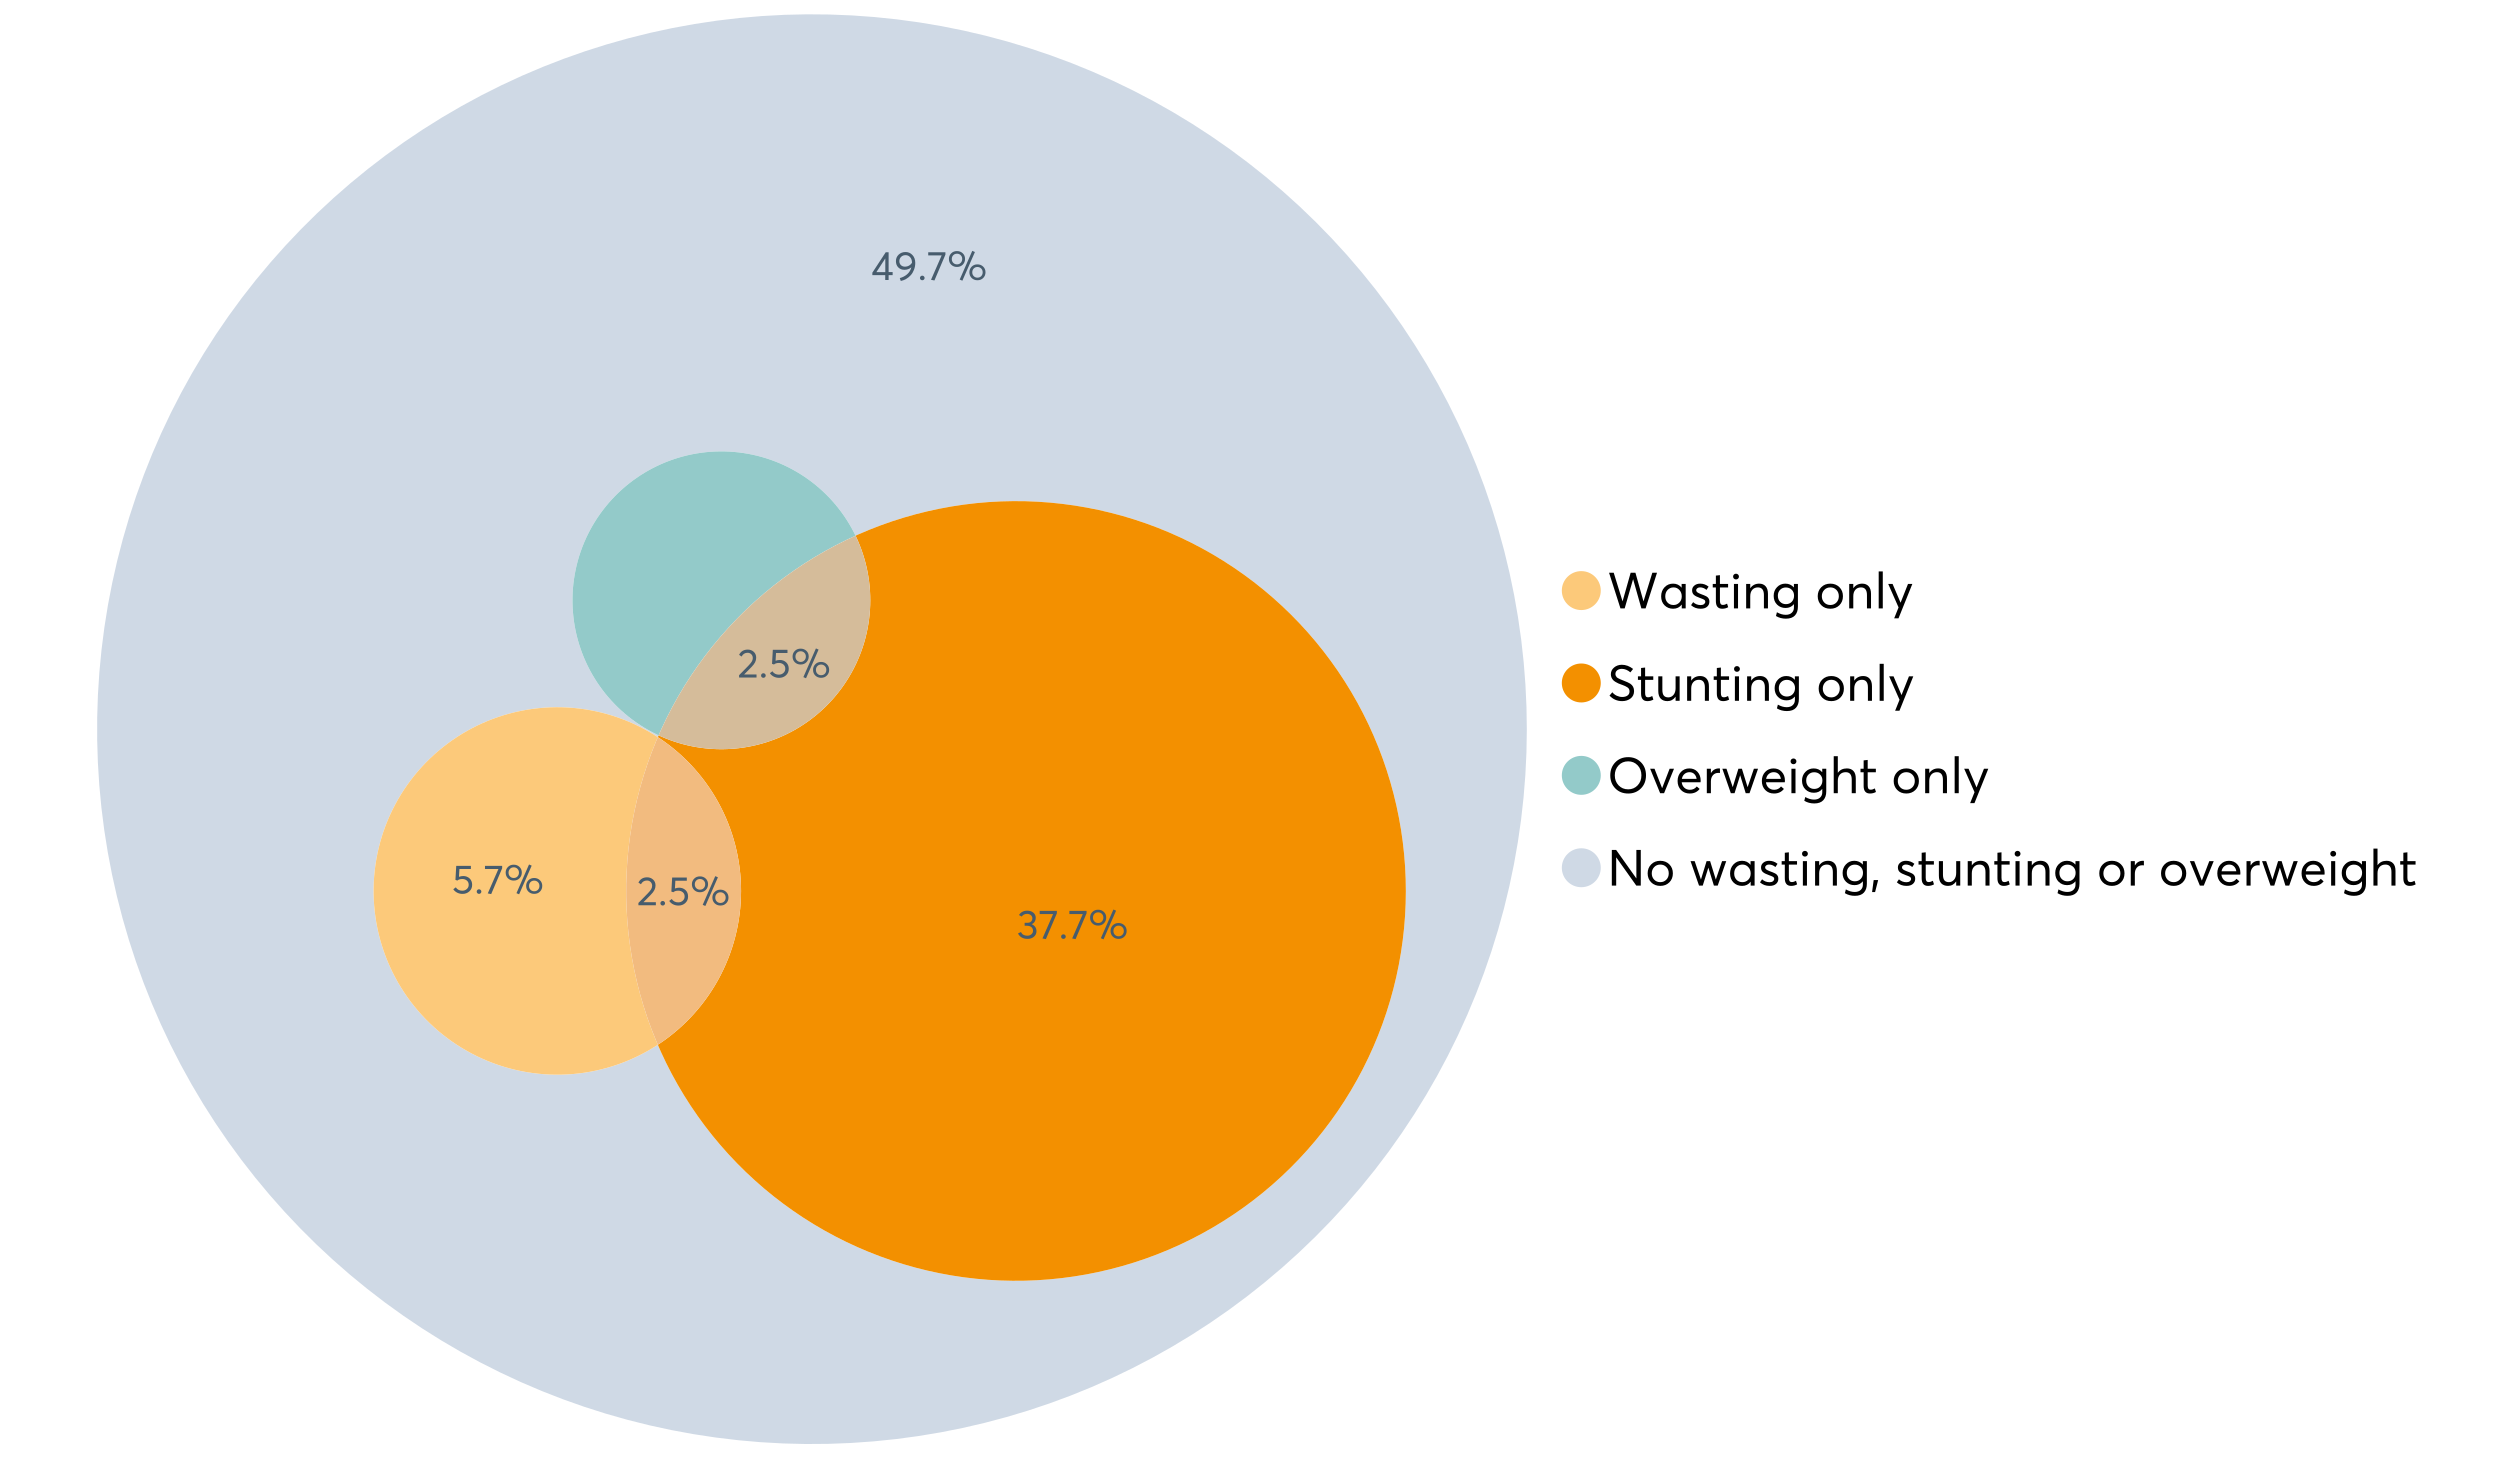 <?xml version="1.0" encoding="UTF-8"?>
<svg xmlns="http://www.w3.org/2000/svg" xmlns:xlink="http://www.w3.org/1999/xlink" width="1234.286pt" height="720pt" viewBox="0 0 1234.286 720" version="1.1">
<defs>
<g>
<symbol overflow="visible" id="glyph0-0">
<path style="stroke:none;" d=""/>
</symbol>
<symbol overflow="visible" id="glyph0-1">
<path style="stroke:none;" d="M 22.234 -17.609 L 24.547 -17.609 L 18.906 0 L 16.828 0 L 12.75 -14.438 L 12.734 -14.438 L 8.578 0 L 6.5 0 L 0.875 -17.609 L 3.172 -17.609 L 7.516 -3.547 L 7.562 -3.547 L 11.531 -17.609 L 13.891 -17.609 L 17.859 -3.5 L 17.891 -3.5 Z M 22.234 -17.609 "/>
</symbol>
<symbol overflow="visible" id="glyph0-2">
<path style="stroke:none;" d="M 11.297 -12.078 L 13.297 -12.078 L 13.297 0 L 11.359 0 L 11.359 -1.906 L 11.344 -1.906 C 10.312 -0.531 8.906 0.156 7.125 0.156 C 5.414 0.156 4 -0.406 2.875 -1.531 C 1.75 -2.656 1.188 -4.129 1.188 -5.953 C 1.188 -7.742 1.742 -9.238 2.859 -10.438 C 3.984 -11.633 5.395 -12.234 7.094 -12.234 C 8.812 -12.234 10.203 -11.578 11.266 -10.266 L 11.297 -10.266 Z M 7.297 -1.688 C 8.422 -1.688 9.379 -2.086 10.172 -2.891 C 10.961 -3.691 11.359 -4.711 11.359 -5.953 C 11.359 -7.191 10.973 -8.238 10.203 -9.094 C 9.441 -9.945 8.477 -10.375 7.312 -10.375 C 6.156 -10.375 5.18 -9.961 4.391 -9.141 C 3.609 -8.328 3.219 -7.266 3.219 -5.953 C 3.219 -4.711 3.594 -3.691 4.344 -2.891 C 5.102 -2.086 6.086 -1.688 7.297 -1.688 Z M 7.297 -1.688 "/>
</symbol>
<symbol overflow="visible" id="glyph0-3">
<path style="stroke:none;" d="M 5.609 0.156 C 3.734 0.156 2.156 -0.426 0.875 -1.594 L 1.906 -3.094 C 2.945 -2.133 4.18 -1.656 5.609 -1.656 C 6.305 -1.656 6.859 -1.812 7.266 -2.125 C 7.68 -2.445 7.891 -2.832 7.891 -3.281 C 7.891 -3.738 7.688 -4.086 7.281 -4.328 C 6.875 -4.566 6.164 -4.859 5.156 -5.203 C 5.094 -5.223 5.047 -5.242 5.016 -5.266 C 3.836 -5.672 2.938 -6.141 2.312 -6.672 C 1.695 -7.203 1.391 -7.973 1.391 -8.984 C 1.391 -9.91 1.766 -10.68 2.516 -11.297 C 3.266 -11.922 4.223 -12.234 5.391 -12.234 C 6.922 -12.234 8.301 -11.738 9.531 -10.75 L 8.484 -9.156 C 7.523 -9.977 6.457 -10.391 5.281 -10.391 C 4.801 -10.391 4.367 -10.258 3.984 -10 C 3.609 -9.738 3.422 -9.398 3.422 -8.984 C 3.422 -8.555 3.609 -8.207 3.984 -7.938 C 4.359 -7.676 4.93 -7.395 5.703 -7.094 C 5.836 -7.039 6.082 -6.945 6.438 -6.812 C 6.789 -6.688 7.023 -6.598 7.141 -6.547 C 7.254 -6.492 7.453 -6.406 7.734 -6.281 C 8.016 -6.164 8.207 -6.078 8.312 -6.016 C 8.414 -5.961 8.566 -5.867 8.766 -5.734 C 8.973 -5.598 9.113 -5.477 9.188 -5.375 C 9.258 -5.281 9.359 -5.148 9.484 -4.984 C 9.609 -4.816 9.695 -4.656 9.75 -4.5 C 9.801 -4.344 9.844 -4.16 9.875 -3.953 C 9.906 -3.742 9.922 -3.523 9.922 -3.297 C 9.922 -2.305 9.547 -1.484 8.797 -0.828 C 8.055 -0.172 6.992 0.156 5.609 0.156 Z M 5.609 0.156 "/>
</symbol>
<symbol overflow="visible" id="glyph0-4">
<path style="stroke:none;" d="M 5.328 0.156 C 3.234 0.156 2.188 -1.094 2.188 -3.594 L 2.188 -10.344 L 0.641 -10.344 L 0.641 -12.078 L 2.188 -12.078 L 2.188 -16.203 L 4.188 -16.422 L 4.188 -12.078 L 8.219 -12.078 L 8.219 -10.344 L 4.188 -10.344 L 4.188 -3.891 C 4.188 -3.148 4.297 -2.602 4.516 -2.25 C 4.742 -1.906 5.133 -1.734 5.688 -1.734 C 6.312 -1.734 6.988 -1.941 7.719 -2.359 L 8.266 -0.594 C 7.367 -0.094 6.391 0.156 5.328 0.156 Z M 5.328 0.156 "/>
</symbol>
<symbol overflow="visible" id="glyph0-5">
<path style="stroke:none;" d="M 3.094 -14.312 C 2.688 -14.312 2.344 -14.445 2.062 -14.719 C 1.789 -15 1.656 -15.336 1.656 -15.734 C 1.656 -16.129 1.789 -16.461 2.062 -16.734 C 2.344 -17.004 2.688 -17.141 3.094 -17.141 C 3.5 -17.141 3.844 -17 4.125 -16.719 C 4.406 -16.438 4.547 -16.109 4.547 -15.734 C 4.547 -15.336 4.406 -15 4.125 -14.719 C 3.844 -14.445 3.5 -14.312 3.094 -14.312 Z M 2.078 0 L 2.078 -12.078 L 4.094 -12.078 L 4.094 0 Z M 2.078 0 "/>
</symbol>
<symbol overflow="visible" id="glyph0-6">
<path style="stroke:none;" d="M 8.344 -12.234 C 9.676 -12.234 10.727 -11.805 11.5 -10.953 C 12.281 -10.098 12.672 -8.836 12.672 -7.172 L 12.672 0 L 10.672 0 L 10.672 -6.594 C 10.672 -9.113 9.688 -10.375 7.719 -10.375 C 6.562 -10.375 5.641 -9.988 4.953 -9.219 C 4.266 -8.445 3.922 -7.383 3.922 -6.031 L 3.922 0 L 1.906 0 L 1.906 -12.078 L 3.922 -12.078 L 3.922 -9.969 L 3.938 -9.969 C 5 -11.477 6.469 -12.234 8.344 -12.234 Z M 8.344 -12.234 "/>
</symbol>
<symbol overflow="visible" id="glyph0-7">
<path style="stroke:none;" d="M 11.094 -12.078 L 13.078 -12.078 L 13.078 -0.922 C 13.078 0.93 12.594 2.391 11.625 3.453 C 10.656 4.523 9.16 5.062 7.141 5.062 C 5.328 5.062 3.691 4.625 2.234 3.75 L 2.703 1.891 C 4.211 2.734 5.66 3.156 7.047 3.156 C 8.348 3.156 9.348 2.816 10.047 2.141 C 10.754 1.473 11.109 0.629 11.109 -0.391 L 11.109 -2.078 L 11.062 -2.078 C 10.051 -0.836 8.688 -0.219 6.969 -0.219 C 5.312 -0.219 3.922 -0.77 2.797 -1.875 C 1.672 -2.988 1.109 -4.43 1.109 -6.203 C 1.109 -7.922 1.66 -9.352 2.766 -10.5 C 3.867 -11.656 5.238 -12.234 6.875 -12.234 C 8.57 -12.234 9.961 -11.617 11.047 -10.391 L 11.094 -10.391 Z M 7.125 -2.109 C 8.332 -2.109 9.305 -2.5 10.047 -3.281 C 10.797 -4.07 11.172 -5.078 11.172 -6.297 C 11.172 -7.492 10.785 -8.469 10.016 -9.219 C 9.242 -9.969 8.281 -10.344 7.125 -10.344 C 5.977 -10.344 5.031 -9.957 4.281 -9.188 C 3.539 -8.426 3.172 -7.457 3.172 -6.281 C 3.172 -5.02 3.551 -4.008 4.312 -3.25 C 5.07 -2.488 6.008 -2.109 7.125 -2.109 Z M 7.125 -2.109 "/>
</symbol>
<symbol overflow="visible" id="glyph0-8">
<path style="stroke:none;" d=""/>
</symbol>
<symbol overflow="visible" id="glyph0-9">
<path style="stroke:none;" d="M 7.422 0.156 C 5.566 0.156 4.062 -0.43 2.906 -1.609 C 1.75 -2.785 1.172 -4.258 1.172 -6.031 C 1.172 -7.801 1.75 -9.273 2.906 -10.453 C 4.062 -11.641 5.566 -12.234 7.422 -12.234 C 9.203 -12.234 10.68 -11.656 11.859 -10.5 C 13.035 -9.344 13.625 -7.852 13.625 -6.031 C 13.625 -4.207 13.035 -2.719 11.859 -1.562 C 10.68 -0.414 9.203 0.156 7.422 0.156 Z M 7.422 -1.688 C 8.598 -1.688 9.586 -2.094 10.391 -2.906 C 11.191 -3.727 11.594 -4.77 11.594 -6.031 C 11.594 -7.301 11.191 -8.344 10.391 -9.156 C 9.598 -9.969 8.609 -10.375 7.422 -10.375 C 6.18 -10.375 5.164 -9.953 4.375 -9.109 C 3.594 -8.273 3.203 -7.242 3.203 -6.016 C 3.203 -4.797 3.594 -3.77 4.375 -2.938 C 5.164 -2.102 6.18 -1.688 7.422 -1.688 Z M 7.422 -1.688 "/>
</symbol>
<symbol overflow="visible" id="glyph0-10">
<path style="stroke:none;" d="M 2.078 0 L 2.078 -18.266 L 4.094 -18.266 L 4.094 0 Z M 2.078 0 "/>
</symbol>
<symbol overflow="visible" id="glyph0-11">
<path style="stroke:none;" d="M 10.344 -12.078 L 12.484 -12.078 L 5.656 4.906 L 3.516 4.906 L 5.688 -0.5 L 0.578 -12.078 L 2.734 -12.078 L 6.656 -2.875 L 6.703 -2.875 Z M 10.344 -12.078 "/>
</symbol>
<symbol overflow="visible" id="glyph0-12">
<path style="stroke:none;" d="M 7.344 0.156 C 4.875 0.156 2.789 -0.754 1.094 -2.578 L 2.484 -4.219 C 3.098 -3.457 3.844 -2.879 4.719 -2.484 C 5.594 -2.086 6.477 -1.891 7.375 -1.891 C 8.457 -1.891 9.328 -2.129 9.984 -2.609 C 10.641 -3.086 10.969 -3.75 10.969 -4.594 C 10.969 -5.051 10.891 -5.445 10.734 -5.781 C 10.578 -6.113 10.305 -6.406 9.922 -6.656 C 9.547 -6.914 9.176 -7.125 8.812 -7.281 C 8.457 -7.438 7.953 -7.641 7.297 -7.891 C 7.18 -7.941 7.086 -7.973 7.016 -7.984 C 6.367 -8.223 5.844 -8.426 5.438 -8.594 C 5.039 -8.77 4.582 -9.016 4.062 -9.328 C 3.539 -9.641 3.133 -9.957 2.844 -10.281 C 2.551 -10.602 2.297 -11.008 2.078 -11.5 C 1.867 -11.988 1.766 -12.531 1.766 -13.125 C 1.766 -14.438 2.285 -15.535 3.328 -16.422 C 4.367 -17.316 5.641 -17.773 7.141 -17.797 C 9.129 -17.797 10.992 -17.109 12.734 -15.734 L 11.406 -14.047 C 10.039 -15.203 8.617 -15.781 7.141 -15.781 C 6.285 -15.781 5.551 -15.551 4.938 -15.094 C 4.32 -14.645 4.016 -14.02 4.016 -13.219 C 4.016 -12.895 4.082 -12.594 4.219 -12.312 C 4.352 -12.039 4.5 -11.816 4.656 -11.641 C 4.82 -11.473 5.113 -11.281 5.531 -11.062 C 5.945 -10.852 6.273 -10.691 6.516 -10.578 C 6.754 -10.473 7.172 -10.305 7.766 -10.078 C 9.586 -9.379 10.785 -8.832 11.359 -8.438 C 12.598 -7.594 13.219 -6.383 13.219 -4.812 C 13.219 -3.258 12.645 -2.039 11.5 -1.156 C 10.352 -0.281 8.969 0.156 7.344 0.156 Z M 7.344 0.156 "/>
</symbol>
<symbol overflow="visible" id="glyph0-13">
<path style="stroke:none;" d="M 10.203 -12.078 L 12.203 -12.078 L 12.203 0 L 10.203 0 L 10.203 -2.016 L 10.172 -2.016 C 9.16 -0.566 7.836 0.156 6.203 0.156 C 4.766 0.156 3.645 -0.258 2.844 -1.094 C 2.051 -1.938 1.656 -3.203 1.656 -4.891 L 1.656 -12.078 L 3.672 -12.078 L 3.672 -5.453 C 3.672 -4.117 3.914 -3.156 4.406 -2.562 C 4.895 -1.977 5.633 -1.688 6.625 -1.688 C 7.613 -1.688 8.457 -2.094 9.156 -2.906 C 9.852 -3.727 10.203 -4.836 10.203 -6.234 Z M 10.203 -12.078 "/>
</symbol>
<symbol overflow="visible" id="glyph0-14">
<path style="stroke:none;" d="M 10.328 0.156 C 7.711 0.156 5.582 -0.691 3.938 -2.391 C 2.289 -4.086 1.469 -6.223 1.469 -8.797 C 1.469 -11.379 2.289 -13.523 3.938 -15.234 C 5.582 -16.941 7.711 -17.797 10.328 -17.797 C 12.836 -17.797 14.926 -16.961 16.594 -15.297 C 18.27 -13.629 19.109 -11.469 19.109 -8.812 C 19.109 -6.164 18.27 -4.008 16.594 -2.344 C 14.926 -0.676 12.836 0.156 10.328 0.156 Z M 10.328 -1.906 C 12.172 -1.906 13.719 -2.555 14.969 -3.859 C 16.219 -5.16 16.844 -6.812 16.844 -8.812 C 16.844 -10.82 16.219 -12.477 14.969 -13.781 C 13.719 -15.082 12.172 -15.734 10.328 -15.734 C 8.391 -15.734 6.801 -15.066 5.562 -13.734 C 4.32 -12.398 3.703 -10.754 3.703 -8.797 C 3.703 -6.848 4.32 -5.211 5.562 -3.891 C 6.801 -2.566 8.391 -1.906 10.328 -1.906 Z M 10.328 -1.906 "/>
</symbol>
<symbol overflow="visible" id="glyph0-15">
<path style="stroke:none;" d="M 10.203 -12.078 L 12.375 -12.078 L 7.469 0 L 5.531 0 L 0.594 -12.078 L 2.75 -12.078 L 6.469 -2.562 L 6.547 -2.562 Z M 10.203 -12.078 "/>
</symbol>
<symbol overflow="visible" id="glyph0-16">
<path style="stroke:none;" d="M 12.562 -6.234 C 12.562 -6.098 12.551 -5.922 12.531 -5.703 L 12.5 -5.406 L 3.203 -5.406 C 3.336 -4.281 3.77 -3.379 4.5 -2.703 C 5.238 -2.023 6.156 -1.688 7.25 -1.688 C 8.656 -1.688 9.785 -2.234 10.641 -3.328 L 12.062 -2.109 C 10.883 -0.598 9.254 0.156 7.172 0.156 C 5.43 0.156 3.992 -0.414 2.859 -1.562 C 1.734 -2.719 1.172 -4.207 1.172 -6.031 C 1.172 -7.832 1.719 -9.316 2.812 -10.484 C 3.914 -11.648 5.297 -12.234 6.953 -12.234 C 8.617 -12.234 9.969 -11.672 11 -10.547 C 12.039 -9.422 12.562 -7.984 12.562 -6.234 Z M 9.406 -9.469 C 8.789 -10.07 8.004 -10.375 7.047 -10.375 C 6.086 -10.375 5.266 -10.078 4.578 -9.484 C 3.891 -8.898 3.457 -8.098 3.281 -7.078 L 10.562 -7.078 C 10.406 -8.078 10.02 -8.875 9.406 -9.469 Z M 9.406 -9.469 "/>
</symbol>
<symbol overflow="visible" id="glyph0-17">
<path style="stroke:none;" d="M 7.891 -12.234 C 8.141 -12.234 8.305 -12.223 8.391 -12.203 L 8.391 -9.969 C 8.023 -10.008 7.758 -10.031 7.594 -10.031 C 6.469 -10.031 5.57 -9.641 4.906 -8.859 C 4.25 -8.078 3.922 -7.066 3.922 -5.828 L 3.922 0 L 1.906 0 L 1.906 -12.078 L 3.922 -12.078 L 3.922 -9.953 L 3.938 -9.953 C 4.883 -11.473 6.203 -12.234 7.891 -12.234 Z M 7.891 -12.234 "/>
</symbol>
<symbol overflow="visible" id="glyph0-18">
<path style="stroke:none;" d="M 16.297 -12.078 L 18.344 -12.078 L 14.141 0 L 12.25 0 L 9.531 -8.812 L 9.5 -8.812 L 6.75 0 L 4.906 0 L 0.719 -12.078 L 2.75 -12.078 L 5.828 -3.047 L 5.875 -3.047 L 8.641 -12.078 L 10.375 -12.078 L 13.172 -3.047 L 13.219 -3.047 Z M 16.297 -12.078 "/>
</symbol>
<symbol overflow="visible" id="glyph0-19">
<path style="stroke:none;" d="M 8.406 -12.234 C 9.781 -12.234 10.852 -11.816 11.625 -10.984 C 12.406 -10.16 12.797 -8.914 12.797 -7.25 L 12.797 0 L 10.797 0 L 10.797 -6.672 C 10.797 -9.141 9.812 -10.375 7.844 -10.375 C 6.633 -10.375 5.676 -9.992 4.969 -9.234 C 4.27 -8.473 3.922 -7.422 3.922 -6.078 L 3.922 0 L 1.906 0 L 1.906 -18.266 L 3.922 -18.266 L 3.922 -10.094 L 3.969 -10.094 C 4.977 -11.52 6.457 -12.234 8.406 -12.234 Z M 8.406 -12.234 "/>
</symbol>
<symbol overflow="visible" id="glyph0-20">
<path style="stroke:none;" d="M 14.359 -17.609 L 16.531 -17.609 L 16.531 0 L 14.312 0 L 4.438 -13.891 L 4.391 -13.891 L 4.391 0 L 2.234 0 L 2.234 -17.609 L 4.359 -17.609 L 14.312 -3.578 L 14.359 -3.578 Z M 14.359 -17.609 "/>
</symbol>
<symbol overflow="visible" id="glyph0-21">
<path style="stroke:none;" d="M 0.797 3.219 L 1.594 -2.734 L 3.797 -2.734 L 2.281 3.219 Z M 0.797 3.219 "/>
</symbol>
<symbol overflow="visible" id="glyph1-0">
<path style="stroke:none;" d=""/>
</symbol>
<symbol overflow="visible" id="glyph1-1">
<path style="stroke:none;" d="M 3.328 -1.531 L 9.406 -1.531 L 9.406 0 L 0.797 0 L 0.781 -1.156 L 5.469 -5.938 C 6.156 -6.656 6.676 -7.289 7.031 -7.844 C 7.383 -8.406 7.562 -8.992 7.562 -9.609 C 7.562 -10.367 7.32 -10.992 6.844 -11.484 C 6.363 -11.984 5.742 -12.234 4.984 -12.234 C 3.672 -12.234 2.688 -11.613 2.031 -10.375 L 0.797 -11.219 C 1.672 -12.945 3.098 -13.812 5.078 -13.812 C 6.223 -13.812 7.203 -13.445 8.016 -12.719 C 8.828 -11.988 9.234 -11.016 9.234 -9.797 C 9.234 -9.004 9.051 -8.25 8.688 -7.531 C 8.332 -6.812 7.734 -6.031 6.891 -5.188 L 3.328 -1.578 Z M 3.328 -1.531 "/>
</symbol>
<symbol overflow="visible" id="glyph1-2">
<path style="stroke:none;" d="M 2.406 0.125 C 2.07 0.125 1.797 0.016 1.578 -0.203 C 1.359 -0.422 1.25 -0.688 1.25 -1 C 1.25 -1.312 1.359 -1.578 1.578 -1.797 C 1.797 -2.023 2.07 -2.141 2.406 -2.141 C 2.719 -2.141 2.984 -2.023 3.203 -1.797 C 3.43 -1.578 3.547 -1.312 3.547 -1 C 3.547 -0.688 3.43 -0.422 3.203 -0.203 C 2.984 0.016 2.719 0.125 2.406 0.125 Z M 2.406 0.125 "/>
</symbol>
<symbol overflow="visible" id="glyph1-3">
<path style="stroke:none;" d="M 5.688 -8.688 C 6.945 -8.688 8 -8.289 8.844 -7.5 C 9.688 -6.707 10.109 -5.648 10.109 -4.328 C 10.109 -3.023 9.648 -1.953 8.734 -1.109 C 7.816 -0.273 6.688 0.141 5.344 0.141 C 4.395 0.141 3.52 -0.062 2.719 -0.469 C 1.914 -0.875 1.273 -1.438 0.797 -2.156 L 2.047 -3.109 C 2.367 -2.586 2.805 -2.176 3.359 -1.875 C 3.91 -1.582 4.531 -1.438 5.219 -1.438 C 6.113 -1.438 6.867 -1.711 7.484 -2.266 C 8.098 -2.816 8.406 -3.508 8.406 -4.344 C 8.406 -5.238 8.098 -5.941 7.484 -6.453 C 6.867 -6.961 6.125 -7.219 5.25 -7.219 C 4.207 -7.219 3.398 -6.961 2.828 -6.453 L 1.859 -6.766 L 2.25 -13.703 L 9.484 -13.703 L 9.484 -12.141 L 3.828 -12.141 L 3.609 -8.297 C 4.367 -8.555 5.062 -8.688 5.688 -8.688 Z M 5.688 -8.688 "/>
</symbol>
<symbol overflow="visible" id="glyph1-4">
<path style="stroke:none;" d="M 7.531 0.344 L 6.219 -0.219 L 12.422 -14.391 L 13.734 -13.812 Z M 4.859 -6.438 C 3.742 -6.438 2.801 -6.801 2.031 -7.531 C 1.27 -8.27 0.891 -9.223 0.891 -10.391 C 0.891 -11.473 1.258 -12.391 2 -13.141 C 2.738 -13.898 3.691 -14.281 4.859 -14.281 C 5.984 -14.281 6.93 -13.922 7.703 -13.203 C 8.473 -12.484 8.859 -11.547 8.859 -10.391 C 8.859 -9.285 8.484 -8.348 7.734 -7.578 C 6.992 -6.816 6.035 -6.438 4.859 -6.438 Z M 4.891 -7.719 C 5.641 -7.719 6.254 -7.973 6.734 -8.484 C 7.211 -8.992 7.453 -9.625 7.453 -10.375 C 7.453 -11.145 7.203 -11.77 6.703 -12.25 C 6.211 -12.738 5.609 -12.984 4.891 -12.984 C 4.129 -12.984 3.508 -12.734 3.031 -12.234 C 2.551 -11.734 2.312 -11.113 2.312 -10.375 C 2.312 -9.582 2.555 -8.941 3.047 -8.453 C 3.535 -7.961 4.148 -7.719 4.891 -7.719 Z M 14.969 0.125 C 13.852 0.125 12.91 -0.238 12.141 -0.969 C 11.379 -1.707 11 -2.656 11 -3.812 C 11 -4.895 11.367 -5.816 12.109 -6.578 C 12.859 -7.336 13.812 -7.719 14.969 -7.719 C 16.082 -7.719 17.023 -7.348 17.797 -6.609 C 18.566 -5.879 18.953 -4.945 18.953 -3.812 C 18.953 -2.707 18.582 -1.773 17.844 -1.016 C 17.113 -0.254 16.156 0.125 14.969 0.125 Z M 14.969 -1.156 C 15.738 -1.156 16.363 -1.406 16.844 -1.906 C 17.32 -2.414 17.562 -3.039 17.562 -3.781 C 17.562 -4.57 17.312 -5.207 16.812 -5.688 C 16.312 -6.176 15.695 -6.422 14.969 -6.422 C 14.219 -6.422 13.602 -6.164 13.125 -5.656 C 12.656 -5.156 12.422 -4.531 12.422 -3.781 C 12.422 -3.008 12.664 -2.379 13.156 -1.891 C 13.645 -1.398 14.25 -1.156 14.969 -1.156 Z M 14.969 -1.156 "/>
</symbol>
<symbol overflow="visible" id="glyph1-5">
<path style="stroke:none;" d="M 6.984 0 L 6.984 -2.406 L 0.625 -2.406 L 0.625 -3.609 L 7.234 -13.703 L 8.656 -13.703 L 8.656 -3.922 L 10.641 -3.922 L 10.641 -2.406 L 8.656 -2.406 L 8.656 0 Z M 2.625 -3.891 L 7.016 -3.891 L 7.016 -10.641 Z M 2.625 -3.891 "/>
</symbol>
<symbol overflow="visible" id="glyph1-6">
<path style="stroke:none;" d="M 5.688 -13.812 C 7.051 -13.812 8.191 -13.312 9.109 -12.312 C 10.023 -11.32 10.484 -10.031 10.484 -8.438 C 10.484 -7.238 10.273 -6.109 9.859 -5.047 C 9.453 -3.984 8.91 -3.082 8.234 -2.344 C 7.555 -1.602 6.797 -0.988 5.953 -0.5 C 5.109 -0.02 4.234 0.305 3.328 0.484 L 2.844 -0.953 C 4.207 -1.297 5.398 -1.906 6.422 -2.781 C 7.453 -3.656 8.16 -4.801 8.547 -6.219 L 8.516 -6.234 C 7.598 -5.43 6.461 -5.031 5.109 -5.031 C 3.898 -5.031 2.898 -5.422 2.109 -6.203 C 1.328 -6.984 0.938 -8.023 0.938 -9.328 C 0.938 -10.609 1.391 -11.676 2.297 -12.531 C 3.203 -13.383 4.332 -13.812 5.688 -13.812 Z M 5.469 -6.578 C 6.156 -6.578 6.801 -6.75 7.406 -7.094 C 8.008 -7.438 8.492 -7.895 8.859 -8.469 L 8.859 -8.578 C 8.859 -9.68 8.562 -10.57 7.969 -11.25 C 7.375 -11.926 6.617 -12.266 5.703 -12.266 C 4.797 -12.266 4.055 -11.977 3.484 -11.406 C 2.91 -10.832 2.625 -10.141 2.625 -9.328 C 2.625 -8.504 2.883 -7.836 3.406 -7.328 C 3.926 -6.828 4.613 -6.578 5.469 -6.578 Z M 5.469 -6.578 "/>
</symbol>
<symbol overflow="visible" id="glyph1-7">
<path style="stroke:none;" d="M 0.531 -13.703 L 9.016 -13.703 L 9.016 -12.516 L 3.594 0.234 L 1.906 -0.094 L 7.156 -12.141 L 0.531 -12.141 Z M 0.531 -13.703 "/>
</symbol>
<symbol overflow="visible" id="glyph1-8">
<path style="stroke:none;" d="M 7.344 -7.094 C 8.07 -6.812 8.641 -6.375 9.047 -5.781 C 9.461 -5.188 9.672 -4.484 9.672 -3.672 C 9.672 -2.555 9.25 -1.645 8.406 -0.938 C 7.57 -0.227 6.52 0.125 5.25 0.125 C 4.113 0.125 3.133 -0.117 2.312 -0.609 C 1.5 -1.109 0.914 -1.77 0.562 -2.594 L 2.016 -3.266 C 2.555 -2.055 3.598 -1.453 5.141 -1.453 C 5.941 -1.453 6.613 -1.68 7.156 -2.141 C 7.695 -2.598 7.969 -3.191 7.969 -3.922 C 7.969 -4.617 7.707 -5.195 7.188 -5.656 C 6.676 -6.125 5.938 -6.359 4.969 -6.359 L 3.828 -6.359 L 3.828 -7.828 L 5.156 -7.828 C 5.988 -7.828 6.609 -8.035 7.016 -8.453 C 7.43 -8.867 7.641 -9.391 7.641 -10.016 C 7.641 -10.672 7.391 -11.203 6.891 -11.609 C 6.398 -12.023 5.789 -12.234 5.062 -12.234 C 3.883 -12.234 2.992 -11.789 2.391 -10.906 L 1.031 -11.641 C 1.406 -12.305 1.941 -12.832 2.641 -13.219 C 3.336 -13.613 4.16 -13.812 5.109 -13.812 C 6.316 -13.812 7.316 -13.488 8.109 -12.844 C 8.91 -12.195 9.312 -11.328 9.312 -10.234 C 9.312 -9.555 9.141 -8.941 8.797 -8.391 C 8.453 -7.836 7.969 -7.414 7.344 -7.125 Z M 7.344 -7.094 "/>
</symbol>
</g>
</defs>
<g id="surface26978">
<path style=" stroke:none;fill-rule:nonzero;fill:rgb(98.824%,78.824%,47.843%);fill-opacity:1;" d="M 790.324 291.582 C 790.324 296.891 786.02 301.195 780.711 301.195 C 775.398 301.195 771.094 296.891 771.094 291.582 C 771.094 286.273 775.398 281.969 780.711 281.969 C 786.02 281.969 790.324 286.273 790.324 291.582 "/>
<g style="fill:rgb(0%,0%,0%);fill-opacity:1;">
  <use xlink:href="#glyph0-1" x="793.543" y="300.387"/>
  <use xlink:href="#glyph0-2" x="818.944" y="300.387"/>
  <use xlink:href="#glyph0-3" x="834.026" y="300.387"/>
  <use xlink:href="#glyph0-4" x="844.965" y="300.387"/>
  <use xlink:href="#glyph0-5" x="853.994" y="300.387"/>
  <use xlink:href="#glyph0-6" x="860.195" y="300.387"/>
  <use xlink:href="#glyph0-7" x="874.583" y="300.387"/>
  <use xlink:href="#glyph0-8" x="889.441" y="300.387"/>
  <use xlink:href="#glyph0-9" x="896.263" y="300.387"/>
  <use xlink:href="#glyph0-6" x="911.072" y="300.387"/>
  <use xlink:href="#glyph0-10" x="925.459" y="300.387"/>
  <use xlink:href="#glyph0-11" x="931.66" y="300.387"/>
</g>
<path style=" stroke:none;fill-rule:nonzero;fill:rgb(95.294%,56.471%,0%);fill-opacity:1;" d="M 790.324 337.195 C 790.324 342.504 786.02 346.809 780.711 346.809 C 775.398 346.809 771.094 342.504 771.094 337.195 C 771.094 331.883 775.398 327.578 780.711 327.578 C 786.02 327.578 790.324 331.883 790.324 337.195 "/>
<g style="fill:rgb(0%,0%,0%);fill-opacity:1;">
  <use xlink:href="#glyph0-12" x="793.543" y="346"/>
  <use xlink:href="#glyph0-4" x="808.029" y="346"/>
  <use xlink:href="#glyph0-13" x="817.059" y="346"/>
  <use xlink:href="#glyph0-6" x="831.049" y="346"/>
  <use xlink:href="#glyph0-4" x="845.436" y="346"/>
  <use xlink:href="#glyph0-5" x="854.465" y="346"/>
  <use xlink:href="#glyph0-6" x="860.667" y="346"/>
  <use xlink:href="#glyph0-7" x="875.054" y="346"/>
  <use xlink:href="#glyph0-8" x="889.913" y="346"/>
  <use xlink:href="#glyph0-9" x="896.734" y="346"/>
  <use xlink:href="#glyph0-6" x="911.543" y="346"/>
  <use xlink:href="#glyph0-10" x="925.93" y="346"/>
  <use xlink:href="#glyph0-11" x="932.132" y="346"/>
</g>
<path style=" stroke:none;fill-rule:nonzero;fill:rgb(57.647%,79.216%,78.824%);fill-opacity:1;" d="M 790.324 382.805 C 790.324 388.117 786.02 392.422 780.711 392.422 C 775.398 392.422 771.094 388.117 771.094 382.805 C 771.094 377.496 775.398 373.191 780.711 373.191 C 786.02 373.191 790.324 377.496 790.324 382.805 "/>
<g style="fill:rgb(0%,0%,0%);fill-opacity:1;">
  <use xlink:href="#glyph0-14" x="793.543" y="391.613"/>
  <use xlink:href="#glyph0-15" x="814.107" y="391.613"/>
  <use xlink:href="#glyph0-16" x="827.08" y="391.613"/>
  <use xlink:href="#glyph0-17" x="840.773" y="391.613"/>
  <use xlink:href="#glyph0-18" x="849.628" y="391.613"/>
  <use xlink:href="#glyph0-16" x="868.679" y="391.613"/>
  <use xlink:href="#glyph0-5" x="882.372" y="391.613"/>
  <use xlink:href="#glyph0-7" x="888.573" y="391.613"/>
  <use xlink:href="#glyph0-19" x="903.432" y="391.613"/>
  <use xlink:href="#glyph0-4" x="917.918" y="391.613"/>
  <use xlink:href="#glyph0-8" x="926.947" y="391.613"/>
  <use xlink:href="#glyph0-9" x="933.769" y="391.613"/>
  <use xlink:href="#glyph0-6" x="948.578" y="391.613"/>
  <use xlink:href="#glyph0-10" x="962.965" y="391.613"/>
  <use xlink:href="#glyph0-11" x="969.166" y="391.613"/>
</g>
<path style=" stroke:none;fill-rule:nonzero;fill:rgb(81.176%,85.098%,89.804%);fill-opacity:1;" d="M 790.324 428.418 C 790.324 433.727 786.02 438.031 780.711 438.031 C 775.398 438.031 771.094 433.727 771.094 428.418 C 771.094 423.109 775.398 418.805 780.711 418.805 C 786.02 418.805 790.324 423.109 790.324 428.418 "/>
<g style="fill:rgb(0%,0%,0%);fill-opacity:1;">
  <use xlink:href="#glyph0-20" x="793.543" y="437.223"/>
  <use xlink:href="#glyph0-9" x="812.296" y="437.223"/>
  <use xlink:href="#glyph0-8" x="827.105" y="437.223"/>
  <use xlink:href="#glyph0-18" x="833.926" y="437.223"/>
  <use xlink:href="#glyph0-2" x="852.977" y="437.223"/>
  <use xlink:href="#glyph0-3" x="868.059" y="437.223"/>
  <use xlink:href="#glyph0-4" x="878.998" y="437.223"/>
  <use xlink:href="#glyph0-5" x="888.027" y="437.223"/>
  <use xlink:href="#glyph0-6" x="894.229" y="437.223"/>
  <use xlink:href="#glyph0-7" x="908.616" y="437.223"/>
  <use xlink:href="#glyph0-21" x="923.474" y="437.223"/>
  <use xlink:href="#glyph0-8" x="928.808" y="437.223"/>
  <use xlink:href="#glyph0-3" x="935.629" y="437.223"/>
  <use xlink:href="#glyph0-4" x="946.568" y="437.223"/>
  <use xlink:href="#glyph0-13" x="955.598" y="437.223"/>
  <use xlink:href="#glyph0-6" x="969.588" y="437.223"/>
  <use xlink:href="#glyph0-4" x="983.975" y="437.223"/>
  <use xlink:href="#glyph0-5" x="993.004" y="437.223"/>
  <use xlink:href="#glyph0-6" x="999.206" y="437.223"/>
  <use xlink:href="#glyph0-7" x="1013.593" y="437.223"/>
  <use xlink:href="#glyph0-8" x="1028.452" y="437.223"/>
  <use xlink:href="#glyph0-9" x="1035.273" y="437.223"/>
  <use xlink:href="#glyph0-17" x="1050.082" y="437.223"/>
  <use xlink:href="#glyph0-8" x="1058.938" y="437.223"/>
  <use xlink:href="#glyph0-9" x="1065.759" y="437.223"/>
  <use xlink:href="#glyph0-15" x="1080.568" y="437.223"/>
  <use xlink:href="#glyph0-16" x="1093.541" y="437.223"/>
  <use xlink:href="#glyph0-17" x="1107.234" y="437.223"/>
  <use xlink:href="#glyph0-18" x="1116.09" y="437.223"/>
  <use xlink:href="#glyph0-16" x="1135.14" y="437.223"/>
  <use xlink:href="#glyph0-5" x="1148.833" y="437.223"/>
  <use xlink:href="#glyph0-7" x="1155.034" y="437.223"/>
  <use xlink:href="#glyph0-19" x="1169.893" y="437.223"/>
  <use xlink:href="#glyph0-4" x="1184.379" y="437.223"/>
</g>
<path style=" stroke:none;fill-rule:nonzero;fill:rgb(81.176%,85.098%,89.804%);fill-opacity:1;" d="M 408.988 712.848 L 420.121 712.418 L 431.238 711.633 L 442.324 710.5 L 453.367 709.016 L 464.359 707.184 L 475.285 705.008 L 486.141 702.488 L 496.91 699.625 L 507.586 696.422 L 518.152 692.887 L 528.602 689.02 L 538.926 684.824 L 549.109 680.305 L 559.148 675.465 L 569.027 670.312 L 578.738 664.848 L 588.273 659.082 L 597.621 653.016 L 606.773 646.66 L 615.723 640.016 L 624.453 633.094 L 632.965 625.898 L 641.242 618.441 L 649.281 610.723 L 657.074 602.758 L 664.609 594.547 L 671.883 586.105 L 678.883 577.438 L 685.609 568.555 L 692.051 559.461 L 698.203 550.168 L 704.059 540.688 L 709.609 531.027 L 714.855 521.195 L 719.789 511.203 L 724.402 501.062 L 728.695 490.777 L 732.66 480.363 L 736.293 469.828 L 739.594 459.188 L 742.559 448.445 L 745.18 437.613 L 747.457 426.707 L 749.391 415.73 L 750.977 404.703 L 752.211 393.629 L 753.098 382.52 L 753.633 371.391 L 753.816 360.246 L 753.648 349.105 L 753.129 337.973 L 752.258 326.863 L 751.039 315.789 L 749.469 304.758 L 747.551 293.781 L 745.285 282.867 L 742.68 272.035 L 739.734 261.289 L 736.449 250.641 L 732.828 240.102 L 728.879 229.684 L 724.602 219.391 L 720 209.242 L 715.082 199.242 L 709.852 189.406 L 704.312 179.734 L 698.469 170.246 L 692.332 160.945 L 685.902 151.844 L 679.188 142.953 L 672.199 134.273 L 664.938 125.82 L 657.414 117.602 L 649.633 109.625 L 641.605 101.895 L 633.336 94.426 L 624.836 87.219 L 616.113 80.285 L 607.176 73.629 L 598.031 67.262 L 588.695 61.184 L 579.168 55.402 L 569.461 49.926 L 559.59 44.758 L 549.559 39.906 L 539.379 35.371 L 529.062 31.16 L 518.617 27.277 L 508.055 23.727 L 497.387 20.512 L 486.621 17.633 L 475.77 15.098 L 464.844 12.902 L 453.855 11.059 L 442.812 9.559 L 431.73 8.41 L 420.613 7.609 L 409.48 7.164 L 398.34 7.066 L 387.199 7.324 L 376.07 7.93 L 364.969 8.891 L 353.902 10.199 L 342.883 11.855 L 331.922 13.859 L 321.031 16.211 L 310.215 18.902 L 299.492 21.934 L 288.871 25.301 L 278.363 29.004 L 267.973 33.039 L 257.719 37.395 L 247.605 42.078 L 237.645 47.074 L 227.848 52.383 L 218.223 57.996 L 208.781 63.914 L 199.531 70.125 L 190.48 76.629 L 181.637 83.41 L 173.016 90.469 L 164.621 97.797 L 156.461 105.387 L 148.547 113.227 L 140.879 121.316 L 133.477 129.645 L 126.336 138.199 L 119.473 146.977 L 112.887 155.969 L 106.59 165.16 L 100.586 174.547 L 94.879 184.121 L 89.48 193.867 L 84.391 203.781 L 79.617 213.848 L 75.164 224.062 L 71.035 234.414 L 67.234 244.891 L 63.766 255.48 L 60.637 266.172 L 57.844 276.961 L 55.395 287.832 L 53.285 298.773 L 51.527 309.777 L 50.117 320.832 L 49.055 331.922 L 48.344 343.043 L 47.984 354.18 L 47.977 365.324 L 48.32 376.461 L 49.016 387.582 L 50.062 398.68 L 51.457 409.734 L 53.203 420.738 L 55.293 431.684 L 57.727 442.559 L 60.504 453.352 L 63.621 464.047 L 67.074 474.645 L 70.859 485.125 L 74.973 495.48 L 79.414 505.699 L 84.172 515.777 L 89.25 525.695 L 94.633 535.453 L 100.324 545.031 L 106.316 554.426 L 112.602 563.629 L 119.172 572.629 L 126.027 581.414 L 133.152 589.98 L 140.547 598.32 L 148.199 606.418 L 156.105 614.273 L 164.254 621.871 L 172.637 629.211 L 181.25 636.281 L 190.082 643.078 L 199.125 649.59 L 208.367 655.816 L 217.801 661.746 L 227.418 667.375 L 237.207 672.699 L 247.16 677.707 L 257.266 682.402 L 267.516 686.777 L 277.898 690.824 L 288.402 694.539 L 299.02 697.926 L 309.738 700.973 L 320.547 703.68 L 331.438 706.043 L 342.395 708.062 L 353.414 709.734 L 364.477 711.059 L 375.578 712.035 L 386.703 712.656 L 397.844 712.93 Z M 493.891 632.191 L 487.824 631.852 L 481.77 631.32 L 475.734 630.602 L 469.727 629.688 L 463.754 628.586 L 457.812 627.297 L 451.918 625.82 L 446.074 624.16 L 440.285 622.312 L 434.555 620.285 L 428.895 618.078 L 423.305 615.695 L 417.793 613.133 L 412.367 610.402 L 407.027 607.5 L 401.781 604.43 L 396.637 601.195 L 391.598 597.801 L 386.668 594.25 L 381.852 590.543 L 377.152 586.688 L 372.582 582.684 L 368.137 578.539 L 363.828 574.258 L 359.652 569.84 L 355.621 565.293 L 351.734 560.621 L 347.996 555.832 L 344.414 550.922 L 340.988 545.906 L 337.719 540.781 L 334.617 535.559 L 331.68 530.238 L 328.91 524.828 L 326.316 519.332 L 324.781 515.805 L 323.324 516.75 L 320.871 518.234 L 318.375 519.637 L 315.836 520.961 L 313.258 522.207 L 310.641 523.367 L 307.984 524.445 L 305.301 525.441 L 302.582 526.348 L 299.84 527.172 L 297.07 527.906 L 294.281 528.555 L 291.473 529.117 L 288.648 529.586 L 285.809 529.969 L 282.961 530.258 L 280.102 530.461 L 277.242 530.57 L 274.375 530.59 L 271.512 530.523 L 268.652 530.363 L 265.801 530.109 L 262.957 529.77 L 260.125 529.34 L 257.309 528.82 L 254.508 528.215 L 251.73 527.52 L 248.977 526.734 L 246.246 525.867 L 243.547 524.91 L 240.879 523.871 L 238.242 522.746 L 235.648 521.539 L 233.09 520.25 L 230.57 518.883 L 228.102 517.438 L 225.676 515.91 L 223.301 514.312 L 220.977 512.637 L 218.707 510.891 L 216.492 509.074 L 214.336 507.188 L 212.242 505.234 L 210.211 503.215 L 208.242 501.133 L 206.344 498.992 L 204.512 496.789 L 202.75 494.531 L 201.062 492.219 L 199.445 489.852 L 197.906 487.438 L 196.441 484.973 L 195.059 482.469 L 193.754 479.918 L 192.531 477.328 L 191.391 474.699 L 190.332 472.039 L 189.359 469.344 L 188.473 466.621 L 187.672 463.871 L 186.957 461.098 L 186.332 458.305 L 185.793 455.488 L 185.344 452.66 L 184.984 449.82 L 184.719 446.969 L 184.539 444.109 L 184.449 441.246 L 184.453 438.383 L 184.543 435.52 L 184.727 432.66 L 185 429.809 L 185.363 426.969 L 185.816 424.141 L 186.355 421.328 L 186.984 418.535 L 187.703 415.762 L 188.508 413.012 L 189.398 410.293 L 190.375 407.598 L 191.438 404.938 L 192.582 402.312 L 193.809 399.727 L 195.117 397.176 L 196.504 394.672 L 197.973 392.211 L 199.516 389.797 L 201.133 387.434 L 202.828 385.125 L 204.59 382.867 L 206.426 380.668 L 208.328 378.527 L 210.301 376.449 L 212.332 374.434 L 214.43 372.484 L 216.59 370.602 L 218.805 368.785 L 221.078 367.043 L 223.402 365.371 L 225.781 363.773 L 228.207 362.254 L 230.684 360.812 L 233.199 359.445 L 235.762 358.16 L 238.359 356.957 L 240.996 355.84 L 243.668 354.801 L 246.367 353.852 L 249.098 352.984 L 251.855 352.207 L 254.633 351.512 L 257.434 350.91 L 260.25 350.395 L 263.082 349.969 L 265.926 349.633 L 268.781 349.387 L 271.641 349.23 L 274.504 349.164 L 277.367 349.188 L 280.23 349.305 L 283.086 349.508 L 285.934 349.805 L 288.773 350.188 L 291.598 350.664 L 294.406 351.227 L 297.195 351.879 L 299.961 352.617 L 302.703 353.445 L 305.418 354.359 L 308.105 355.355 L 310.758 356.438 L 313.371 357.602 L 315.949 358.852 L 318.488 360.18 L 320.984 361.586 L 323.43 363.074 L 324.781 363.953 L 325.18 363.039 L 324.133 362.555 L 322.059 361.508 L 320.02 360.402 L 318.016 359.227 L 316.051 357.992 L 314.125 356.695 L 312.242 355.34 L 310.402 353.926 L 308.609 352.449 L 306.863 350.922 L 305.164 349.34 L 303.52 347.703 L 301.926 346.016 L 300.387 344.277 L 298.898 342.496 L 297.473 340.664 L 296.105 338.789 L 294.793 336.875 L 293.547 334.914 L 292.359 332.922 L 291.238 330.887 L 290.184 328.82 L 289.191 326.723 L 288.266 324.594 L 287.41 322.438 L 286.621 320.254 L 285.902 318.047 L 285.25 315.816 L 284.672 313.57 L 284.164 311.305 L 283.73 309.023 L 283.367 306.734 L 283.078 304.43 L 282.859 302.117 L 282.715 299.801 L 282.641 297.48 L 282.645 295.16 L 282.719 292.84 L 282.867 290.523 L 283.086 288.215 L 283.383 285.91 L 283.75 283.621 L 284.188 281.34 L 284.699 279.074 L 285.277 276.828 L 285.93 274.602 L 286.652 272.395 L 287.445 270.211 L 288.305 268.059 L 289.234 265.93 L 290.227 263.832 L 291.289 261.766 L 292.414 259.734 L 293.602 257.742 L 294.852 255.785 L 296.164 253.871 L 297.535 252 L 298.965 250.172 L 300.453 248.387 L 301.996 246.652 L 303.59 244.969 L 305.238 243.336 L 306.941 241.754 L 308.688 240.227 L 310.484 238.758 L 312.324 237.344 L 314.211 235.992 L 316.137 234.695 L 318.105 233.465 L 320.109 232.293 L 322.152 231.188 L 324.227 230.148 L 326.332 229.172 L 328.469 228.266 L 330.633 227.426 L 332.82 226.652 L 335.035 225.953 L 337.27 225.32 L 339.52 224.758 L 341.789 224.27 L 344.074 223.852 L 346.367 223.508 L 348.672 223.234 L 350.984 223.035 L 353.305 222.91 L 355.625 222.855 L 357.945 222.875 L 360.266 222.969 L 362.578 223.137 L 364.891 223.375 L 367.188 223.688 L 369.477 224.07 L 371.754 224.527 L 374.016 225.055 L 376.258 225.656 L 378.48 226.324 L 380.68 227.066 L 382.855 227.875 L 385.004 228.75 L 387.125 229.695 L 389.215 230.707 L 391.27 231.781 L 393.293 232.922 L 395.277 234.129 L 397.223 235.395 L 399.125 236.719 L 400.988 238.105 L 402.805 239.551 L 404.574 241.051 L 406.297 242.609 L 407.969 244.219 L 409.59 245.879 L 411.156 247.594 L 412.672 249.352 L 414.125 251.16 L 415.523 253.012 L 416.863 254.91 L 418.145 256.848 L 419.359 258.824 L 420.516 260.836 L 421.605 262.887 L 422.391 264.488 L 423.551 263.953 L 429.145 261.574 L 434.809 259.375 L 440.539 257.355 L 446.332 255.52 L 452.18 253.867 L 458.078 252.398 L 464.016 251.117 L 469.996 250.023 L 476.004 249.121 L 482.039 248.406 L 488.094 247.883 L 494.16 247.555 L 500.234 247.414 L 506.312 247.465 L 512.383 247.711 L 518.445 248.145 L 524.488 248.773 L 530.512 249.59 L 536.504 250.598 L 542.461 251.793 L 548.379 253.176 L 554.25 254.742 L 560.066 256.496 L 565.828 258.434 L 571.523 260.551 L 577.148 262.848 L 582.699 265.32 L 588.172 267.965 L 593.555 270.785 L 598.848 273.77 L 604.043 276.922 L 609.137 280.238 L 614.121 283.711 L 618.996 287.34 L 623.754 291.121 L 628.387 295.051 L 632.895 299.125 L 637.273 303.34 L 641.516 307.691 L 645.621 312.172 L 649.578 316.781 L 653.391 321.516 L 657.051 326.363 L 660.559 331.328 L 663.906 336.398 L 667.094 341.574 L 670.113 346.848 L 672.965 352.211 L 675.648 357.664 L 678.156 363.199 L 680.488 368.812 L 682.645 374.492 L 684.617 380.242 L 686.41 386.047 L 688.016 391.906 L 689.438 397.816 L 690.672 403.766 L 691.719 409.754 L 692.574 415.77 L 693.238 421.809 L 693.715 427.867 L 693.996 433.938 L 694.09 440.012 L 693.988 446.09 L 693.699 452.16 L 693.215 458.215 L 692.539 464.254 L 691.676 470.27 L 690.621 476.254 L 689.379 482.203 L 687.949 488.109 L 686.332 493.969 L 684.535 499.773 L 682.551 505.516 L 680.391 511.195 L 678.047 516.805 L 675.531 522.336 L 672.844 527.785 L 669.98 533.145 L 666.953 538.414 L 663.762 543.582 L 660.406 548.652 L 656.895 553.609 L 653.227 558.453 L 649.406 563.18 L 645.441 567.785 L 641.332 572.262 L 637.082 576.605 L 632.699 580.812 L 628.184 584.883 L 623.543 588.805 L 618.781 592.578 L 613.902 596.203 L 608.91 599.668 L 603.812 602.977 L 598.613 606.121 L 593.316 609.102 L 587.93 611.91 L 582.457 614.551 L 576.902 617.016 L 571.273 619.301 L 565.574 621.41 L 559.812 623.34 L 553.988 625.086 L 548.117 626.648 L 542.199 628.023 L 536.238 629.211 L 530.242 630.207 L 524.223 631.016 L 518.176 631.633 L 512.113 632.062 L 506.043 632.297 L 499.965 632.34 Z M 493.891 632.191 "/>
<path style=" stroke:none;fill-rule:nonzero;fill:rgb(98.824%,78.824%,47.843%);fill-opacity:1;" d="M 277.242 530.57 L 280.102 530.461 L 282.961 530.258 L 285.809 529.969 L 288.648 529.586 L 291.473 529.117 L 294.281 528.555 L 297.07 527.906 L 299.84 527.172 L 302.582 526.348 L 305.301 525.441 L 307.984 524.445 L 310.641 523.367 L 313.258 522.207 L 315.836 520.961 L 318.375 519.637 L 320.871 518.234 L 323.324 516.75 L 324.781 515.805 L 323.895 513.758 L 321.652 508.113 L 319.586 502.398 L 317.703 496.617 L 316.004 490.785 L 314.488 484.898 L 313.16 478.969 L 312.02 473 L 311.07 467 L 310.309 460.969 L 309.738 454.922 L 309.359 448.855 L 309.172 442.781 L 309.176 436.703 L 309.371 430.633 L 309.758 424.566 L 310.34 418.52 L 311.109 412.488 L 312.066 406.488 L 313.215 400.523 L 314.551 394.594 L 316.074 388.711 L 317.785 382.879 L 319.676 377.105 L 321.746 371.391 L 324 365.746 L 324.781 363.953 L 323.43 363.074 L 320.984 361.586 L 318.488 360.18 L 315.949 358.852 L 313.371 357.602 L 310.758 356.438 L 308.105 355.355 L 305.418 354.359 L 302.703 353.445 L 299.961 352.617 L 297.195 351.879 L 294.406 351.227 L 291.598 350.664 L 288.773 350.188 L 285.934 349.805 L 283.086 349.508 L 280.23 349.305 L 277.367 349.188 L 274.504 349.164 L 271.641 349.23 L 268.781 349.387 L 265.926 349.633 L 263.082 349.969 L 260.25 350.395 L 257.434 350.91 L 254.633 351.512 L 251.855 352.207 L 249.098 352.984 L 246.367 353.852 L 243.668 354.801 L 240.996 355.84 L 238.359 356.957 L 235.762 358.16 L 233.199 359.445 L 230.684 360.812 L 228.207 362.254 L 225.781 363.773 L 223.402 365.371 L 221.078 367.043 L 218.805 368.785 L 216.59 370.602 L 214.43 372.484 L 212.332 374.434 L 210.301 376.449 L 208.328 378.527 L 206.426 380.668 L 204.59 382.867 L 202.828 385.125 L 201.133 387.434 L 199.516 389.797 L 197.973 392.211 L 196.504 394.672 L 195.117 397.176 L 193.809 399.727 L 192.582 402.312 L 191.438 404.938 L 190.375 407.598 L 189.398 410.293 L 188.508 413.012 L 187.703 415.762 L 186.984 418.535 L 186.355 421.328 L 185.816 424.141 L 185.363 426.969 L 185 429.809 L 184.727 432.66 L 184.543 435.52 L 184.453 438.383 L 184.449 441.246 L 184.539 444.109 L 184.719 446.969 L 184.984 449.82 L 185.344 452.66 L 185.793 455.488 L 186.332 458.305 L 186.957 461.098 L 187.672 463.871 L 188.473 466.621 L 189.359 469.344 L 190.332 472.039 L 191.391 474.699 L 192.531 477.328 L 193.754 479.918 L 195.059 482.469 L 196.441 484.973 L 197.906 487.438 L 199.445 489.852 L 201.062 492.219 L 202.75 494.531 L 204.512 496.789 L 206.344 498.992 L 208.242 501.133 L 210.211 503.215 L 212.242 505.234 L 214.336 507.188 L 216.492 509.074 L 218.707 510.891 L 220.977 512.637 L 223.301 514.312 L 225.676 515.91 L 228.102 517.438 L 230.57 518.883 L 233.09 520.25 L 235.648 521.539 L 238.242 522.746 L 240.879 523.871 L 243.547 524.91 L 246.246 525.867 L 248.977 526.734 L 251.73 527.52 L 254.508 528.215 L 257.309 528.82 L 260.125 529.34 L 262.957 529.77 L 265.801 530.109 L 268.652 530.363 L 271.512 530.523 L 274.375 530.59 Z M 277.242 530.57 "/>
<path style=" stroke:none;fill-rule:nonzero;fill:rgb(95.294%,56.471%,0%);fill-opacity:1;" d="M 506.043 632.297 L 512.113 632.062 L 518.176 631.633 L 524.223 631.016 L 530.242 630.207 L 536.238 629.211 L 542.199 628.023 L 548.117 626.648 L 553.988 625.086 L 559.812 623.34 L 565.574 621.41 L 571.273 619.301 L 576.902 617.016 L 582.457 614.551 L 587.93 611.91 L 593.316 609.102 L 598.613 606.121 L 603.812 602.977 L 608.91 599.668 L 613.902 596.203 L 618.781 592.578 L 623.543 588.805 L 628.184 584.883 L 632.699 580.812 L 637.082 576.605 L 641.332 572.262 L 645.441 567.785 L 649.406 563.18 L 653.227 558.453 L 656.895 553.609 L 660.406 548.652 L 663.762 543.582 L 666.953 538.414 L 669.98 533.145 L 672.844 527.785 L 675.531 522.336 L 678.047 516.805 L 680.391 511.195 L 682.551 505.516 L 684.535 499.773 L 686.332 493.969 L 687.949 488.109 L 689.379 482.203 L 690.621 476.254 L 691.676 470.27 L 692.539 464.254 L 693.215 458.215 L 693.699 452.16 L 693.988 446.09 L 694.09 440.012 L 693.996 433.938 L 693.715 427.867 L 693.238 421.809 L 692.574 415.77 L 691.719 409.754 L 690.672 403.766 L 689.438 397.816 L 688.016 391.906 L 686.41 386.047 L 684.617 380.242 L 682.645 374.492 L 680.488 368.812 L 678.156 363.199 L 675.648 357.664 L 672.965 352.211 L 670.113 346.848 L 667.094 341.574 L 663.906 336.398 L 660.559 331.328 L 657.051 326.363 L 653.391 321.516 L 649.578 316.781 L 645.621 312.172 L 641.516 307.691 L 637.273 303.34 L 632.895 299.125 L 628.387 295.051 L 623.754 291.121 L 618.996 287.34 L 614.121 283.711 L 609.137 280.238 L 604.043 276.922 L 598.848 273.77 L 593.555 270.785 L 588.172 267.965 L 582.699 265.32 L 577.148 262.848 L 571.523 260.551 L 565.828 258.434 L 560.066 256.496 L 554.25 254.742 L 548.379 253.176 L 542.461 251.793 L 536.504 250.598 L 530.512 249.59 L 524.488 248.773 L 518.445 248.145 L 512.383 247.711 L 506.312 247.465 L 500.234 247.414 L 494.16 247.555 L 488.094 247.883 L 482.039 248.406 L 476.004 249.121 L 469.996 250.023 L 464.016 251.117 L 458.078 252.398 L 452.18 253.867 L 446.332 255.52 L 440.539 257.355 L 434.809 259.375 L 429.145 261.574 L 423.551 263.953 L 422.391 264.488 L 422.629 264.969 L 423.586 267.082 L 424.477 269.227 L 425.301 271.398 L 426.055 273.594 L 426.738 275.812 L 427.352 278.051 L 427.895 280.305 L 428.367 282.578 L 428.766 284.867 L 429.094 287.164 L 429.348 289.469 L 429.531 291.785 L 429.637 294.102 L 429.672 296.426 L 429.633 298.746 L 429.523 301.062 L 429.34 303.379 L 429.082 305.684 L 428.75 307.98 L 428.348 310.27 L 427.871 312.539 L 427.328 314.797 L 426.711 317.035 L 426.023 319.25 L 425.266 321.445 L 424.438 323.613 L 423.547 325.758 L 422.586 327.871 L 421.559 329.949 L 420.465 332 L 419.309 334.012 L 418.086 335.984 L 416.805 337.922 L 415.465 339.816 L 414.062 341.668 L 412.605 343.473 L 411.09 345.23 L 409.52 346.941 L 407.898 348.602 L 406.223 350.207 L 404.5 351.762 L 402.727 353.262 L 400.906 354.703 L 399.043 356.086 L 397.137 357.41 L 395.188 358.672 L 393.203 359.875 L 391.18 361.012 L 389.121 362.086 L 387.031 363.094 L 384.91 364.035 L 382.758 364.91 L 380.582 365.715 L 378.379 366.453 L 376.156 367.117 L 373.914 367.715 L 371.652 368.238 L 369.375 368.695 L 367.086 369.074 L 364.785 369.383 L 362.477 369.621 L 360.16 369.781 L 357.844 369.871 L 355.52 369.891 L 353.199 369.832 L 350.883 369.703 L 348.57 369.5 L 346.266 369.227 L 343.973 368.875 L 341.688 368.457 L 339.422 367.965 L 337.168 367.398 L 334.938 366.766 L 332.723 366.059 L 330.535 365.285 L 328.375 364.441 L 326.238 363.531 L 325.18 363.039 L 324.781 363.953 L 325.832 364.633 L 328.184 366.273 L 330.48 367.984 L 332.723 369.766 L 334.906 371.617 L 337.031 373.539 L 339.094 375.523 L 341.094 377.574 L 343.027 379.688 L 344.895 381.859 L 346.691 384.09 L 348.418 386.375 L 350.07 388.715 L 351.648 391.105 L 353.148 393.543 L 354.574 396.031 L 355.918 398.559 L 357.18 401.129 L 358.363 403.738 L 359.465 406.383 L 360.477 409.059 L 361.41 411.77 L 362.254 414.508 L 363.012 417.27 L 363.68 420.055 L 364.262 422.855 L 364.754 425.68 L 365.16 428.516 L 365.473 431.363 L 365.695 434.215 L 365.832 437.078 L 365.875 439.941 L 365.824 442.805 L 365.688 445.668 L 365.461 448.52 L 365.145 451.367 L 364.734 454.203 L 364.238 457.023 L 363.652 459.828 L 362.98 462.609 L 362.219 465.371 L 361.371 468.109 L 360.434 470.816 L 359.414 473.492 L 358.312 476.137 L 357.125 478.742 L 355.859 481.309 L 354.512 483.836 L 353.082 486.32 L 351.578 488.758 L 349.996 491.145 L 348.34 493.484 L 346.613 495.766 L 344.812 497.996 L 342.945 500.164 L 341.008 502.273 L 339.004 504.32 L 336.938 506.305 L 334.809 508.223 L 332.621 510.07 L 330.379 511.852 L 328.078 513.559 L 325.727 515.191 L 324.781 515.805 L 326.316 519.332 L 328.91 524.828 L 331.68 530.238 L 334.617 535.559 L 337.719 540.781 L 340.988 545.906 L 344.414 550.922 L 347.996 555.832 L 351.734 560.621 L 355.621 565.293 L 359.652 569.84 L 363.828 574.258 L 368.137 578.539 L 372.582 582.684 L 377.152 586.688 L 381.852 590.543 L 386.668 594.25 L 391.598 597.801 L 396.637 601.195 L 401.781 604.43 L 407.027 607.5 L 412.367 610.402 L 417.793 613.133 L 423.305 615.695 L 428.895 618.078 L 434.555 620.285 L 440.285 622.312 L 446.074 624.16 L 451.918 625.82 L 457.812 627.297 L 463.754 628.586 L 469.727 629.688 L 475.734 630.602 L 481.77 631.32 L 487.824 631.852 L 493.891 632.191 L 499.965 632.34 Z M 506.043 632.297 "/>
<path style=" stroke:none;fill-rule:nonzero;fill:rgb(57.647%,79.216%,78.824%);fill-opacity:1;" d="M 326.426 360.176 L 329.031 354.688 L 331.805 349.281 L 334.75 343.965 L 337.859 338.746 L 341.137 333.625 L 344.57 328.613 L 348.16 323.711 L 351.902 318.922 L 355.797 314.258 L 359.836 309.719 L 364.016 305.305 L 368.332 301.027 L 372.781 296.891 L 377.359 292.895 L 382.062 289.047 L 386.883 285.348 L 391.82 281.801 L 396.863 278.414 L 402.012 275.188 L 407.262 272.125 L 412.605 269.23 L 418.035 266.504 L 422.391 264.488 L 421.605 262.887 L 420.516 260.836 L 419.359 258.824 L 418.145 256.848 L 416.863 254.91 L 415.523 253.012 L 414.125 251.16 L 412.672 249.352 L 411.156 247.594 L 409.59 245.879 L 407.969 244.219 L 406.297 242.609 L 404.574 241.051 L 402.805 239.551 L 400.988 238.105 L 399.125 236.719 L 397.223 235.395 L 395.277 234.129 L 393.293 232.922 L 391.27 231.781 L 389.215 230.707 L 387.125 229.695 L 385.004 228.75 L 382.855 227.875 L 380.68 227.066 L 378.48 226.324 L 376.258 225.656 L 374.016 225.055 L 371.754 224.527 L 369.477 224.07 L 367.188 223.688 L 364.891 223.375 L 362.578 223.137 L 360.266 222.969 L 357.945 222.875 L 355.625 222.855 L 353.305 222.91 L 350.984 223.035 L 348.672 223.234 L 346.367 223.508 L 344.074 223.852 L 341.789 224.27 L 339.52 224.758 L 337.27 225.32 L 335.035 225.953 L 332.82 226.652 L 330.633 227.426 L 328.469 228.266 L 326.332 229.172 L 324.227 230.148 L 322.152 231.188 L 320.109 232.293 L 318.105 233.465 L 316.137 234.695 L 314.211 235.992 L 312.324 237.344 L 310.484 238.758 L 308.688 240.227 L 306.941 241.754 L 305.238 243.336 L 303.59 244.969 L 301.996 246.652 L 300.453 248.387 L 298.965 250.172 L 297.535 252 L 296.164 253.871 L 294.852 255.785 L 293.602 257.742 L 292.414 259.734 L 291.289 261.766 L 290.227 263.832 L 289.234 265.93 L 288.305 268.059 L 287.445 270.211 L 286.652 272.395 L 285.93 274.602 L 285.277 276.828 L 284.699 279.074 L 284.188 281.34 L 283.75 283.621 L 283.383 285.91 L 283.086 288.215 L 282.867 290.523 L 282.719 292.84 L 282.645 295.16 L 282.641 297.48 L 282.715 299.801 L 282.859 302.117 L 283.078 304.43 L 283.367 306.734 L 283.73 309.023 L 284.164 311.305 L 284.672 313.57 L 285.25 315.816 L 285.902 318.047 L 286.621 320.254 L 287.41 322.438 L 288.266 324.594 L 289.191 326.723 L 290.184 328.82 L 291.238 330.887 L 292.359 332.922 L 293.547 334.914 L 294.793 336.875 L 296.105 338.789 L 297.473 340.664 L 298.898 342.496 L 300.387 344.277 L 301.926 346.016 L 303.52 347.703 L 305.164 349.34 L 306.863 350.922 L 308.609 352.449 L 310.402 353.926 L 312.242 355.34 L 314.125 356.695 L 316.051 357.992 L 318.016 359.227 L 320.02 360.402 L 322.059 361.508 L 324.133 362.555 L 325.18 363.039 Z M 326.426 360.176 "/>
<path style=" stroke:none;fill-rule:nonzero;fill:rgb(94.902%,73.333%,49.804%);fill-opacity:1;" d="M 325.727 515.191 L 328.078 513.559 L 330.379 511.852 L 332.621 510.07 L 334.809 508.223 L 336.938 506.305 L 339.004 504.32 L 341.008 502.273 L 342.945 500.164 L 344.812 497.996 L 346.613 495.766 L 348.34 493.484 L 349.996 491.145 L 351.578 488.758 L 353.082 486.32 L 354.512 483.836 L 355.859 481.309 L 357.125 478.742 L 358.312 476.137 L 359.414 473.492 L 360.434 470.816 L 361.371 468.109 L 362.219 465.371 L 362.98 462.609 L 363.652 459.828 L 364.238 457.023 L 364.734 454.203 L 365.145 451.367 L 365.461 448.52 L 365.688 445.668 L 365.824 442.805 L 365.875 439.941 L 365.832 437.078 L 365.695 434.215 L 365.473 431.363 L 365.16 428.516 L 364.754 425.68 L 364.262 422.855 L 363.68 420.055 L 363.012 417.27 L 362.254 414.508 L 361.41 411.77 L 360.477 409.059 L 359.465 406.383 L 358.363 403.738 L 357.18 401.129 L 355.918 398.559 L 354.574 396.031 L 353.148 393.543 L 351.648 391.105 L 350.07 388.715 L 348.418 386.375 L 346.691 384.09 L 344.895 381.859 L 343.027 379.688 L 341.094 377.574 L 339.094 375.523 L 337.031 373.539 L 334.906 371.617 L 332.723 369.766 L 330.48 367.984 L 328.184 366.273 L 325.832 364.633 L 324.781 363.953 L 324 365.746 L 321.746 371.391 L 319.676 377.105 L 317.785 382.879 L 316.074 388.711 L 314.551 394.594 L 313.215 400.523 L 312.066 406.488 L 311.109 412.488 L 310.34 418.52 L 309.758 424.566 L 309.371 430.633 L 309.176 436.703 L 309.172 442.781 L 309.359 448.855 L 309.738 454.922 L 310.309 460.969 L 311.07 467 L 312.02 473 L 313.16 478.969 L 314.488 484.898 L 316.004 490.785 L 317.703 496.617 L 319.586 502.398 L 321.652 508.113 L 323.895 513.758 L 324.781 515.805 Z M 325.727 515.191 "/>
<path style=" stroke:none;fill-rule:nonzero;fill:rgb(83.529%,73.725%,60.392%);fill-opacity:1;" d="M 357.844 369.871 L 360.16 369.781 L 362.477 369.621 L 364.785 369.383 L 367.086 369.074 L 369.375 368.695 L 371.652 368.238 L 373.914 367.715 L 376.156 367.117 L 378.379 366.453 L 380.582 365.715 L 382.758 364.91 L 384.91 364.035 L 387.031 363.094 L 389.121 362.086 L 391.18 361.012 L 393.203 359.875 L 395.188 358.672 L 397.137 357.41 L 399.043 356.086 L 400.906 354.703 L 402.727 353.262 L 404.5 351.762 L 406.223 350.207 L 407.898 348.602 L 409.52 346.941 L 411.09 345.23 L 412.605 343.473 L 414.062 341.668 L 415.465 339.816 L 416.805 337.922 L 418.086 335.984 L 419.309 334.012 L 420.465 332 L 421.559 329.949 L 422.586 327.871 L 423.547 325.758 L 424.438 323.613 L 425.266 321.445 L 426.023 319.25 L 426.711 317.035 L 427.328 314.797 L 427.871 312.539 L 428.348 310.27 L 428.75 307.98 L 429.082 305.684 L 429.34 303.379 L 429.523 301.062 L 429.633 298.746 L 429.672 296.426 L 429.637 294.102 L 429.531 291.785 L 429.348 289.469 L 429.094 287.164 L 428.766 284.867 L 428.367 282.578 L 427.895 280.305 L 427.352 278.051 L 426.738 275.812 L 426.055 273.594 L 425.301 271.398 L 424.477 269.227 L 423.586 267.082 L 422.629 264.969 L 422.391 264.488 L 418.035 266.504 L 412.605 269.23 L 407.262 272.125 L 402.012 275.188 L 396.863 278.414 L 391.82 281.801 L 386.883 285.348 L 382.062 289.047 L 377.359 292.895 L 372.781 296.891 L 368.332 301.027 L 364.016 305.305 L 359.836 309.719 L 355.797 314.258 L 351.902 318.922 L 348.16 323.711 L 344.57 328.613 L 341.137 333.625 L 337.859 338.746 L 334.75 343.965 L 331.805 349.281 L 329.031 354.688 L 326.426 360.176 L 325.18 363.039 L 326.238 363.531 L 328.375 364.441 L 330.535 365.285 L 332.723 366.059 L 334.938 366.766 L 337.168 367.398 L 339.422 367.965 L 341.688 368.457 L 343.973 368.875 L 346.266 369.227 L 348.57 369.5 L 350.883 369.703 L 353.199 369.832 L 355.52 369.891 Z M 357.844 369.871 "/>
<g style="fill:rgb(27.843%,36.078%,42.745%);fill-opacity:1;">
  <use xlink:href="#glyph1-1" x="314.406" y="446.957"/>
  <use xlink:href="#glyph1-2" x="324.797" y="446.957"/>
  <use xlink:href="#glyph1-3" x="329.604" y="446.957"/>
  <use xlink:href="#glyph1-4" x="340.713" y="446.957"/>
</g>
<g style="fill:rgb(27.843%,36.078%,42.745%);fill-opacity:1;">
  <use xlink:href="#glyph1-1" x="364.105" y="334.52"/>
  <use xlink:href="#glyph1-2" x="374.497" y="334.52"/>
  <use xlink:href="#glyph1-3" x="379.303" y="334.52"/>
  <use xlink:href="#glyph1-4" x="390.412" y="334.52"/>
</g>
<g style="fill:rgb(27.843%,36.078%,42.745%);fill-opacity:1;">
  <use xlink:href="#glyph1-5" x="430.066" y="138.238"/>
  <use xlink:href="#glyph1-6" x="441.395" y="138.238"/>
  <use xlink:href="#glyph1-2" x="452.943" y="138.238"/>
  <use xlink:href="#glyph1-7" x="457.749" y="138.238"/>
  <use xlink:href="#glyph1-4" x="467.602" y="138.238"/>
</g>
<g style="fill:rgb(27.843%,36.078%,42.745%);fill-opacity:1;">
  <use xlink:href="#glyph1-3" x="222.996" y="441.191"/>
  <use xlink:href="#glyph1-2" x="234.105" y="441.191"/>
  <use xlink:href="#glyph1-7" x="238.912" y="441.191"/>
  <use xlink:href="#glyph1-4" x="248.764" y="441.191"/>
</g>
<g style="fill:rgb(27.843%,36.078%,42.745%);fill-opacity:1;">
  <use xlink:href="#glyph1-8" x="502.051" y="463.422"/>
  <use xlink:href="#glyph1-7" x="512.781" y="463.422"/>
  <use xlink:href="#glyph1-2" x="522.633" y="463.422"/>
  <use xlink:href="#glyph1-7" x="527.44" y="463.422"/>
  <use xlink:href="#glyph1-4" x="537.293" y="463.422"/>
</g>
</g>
</svg>
